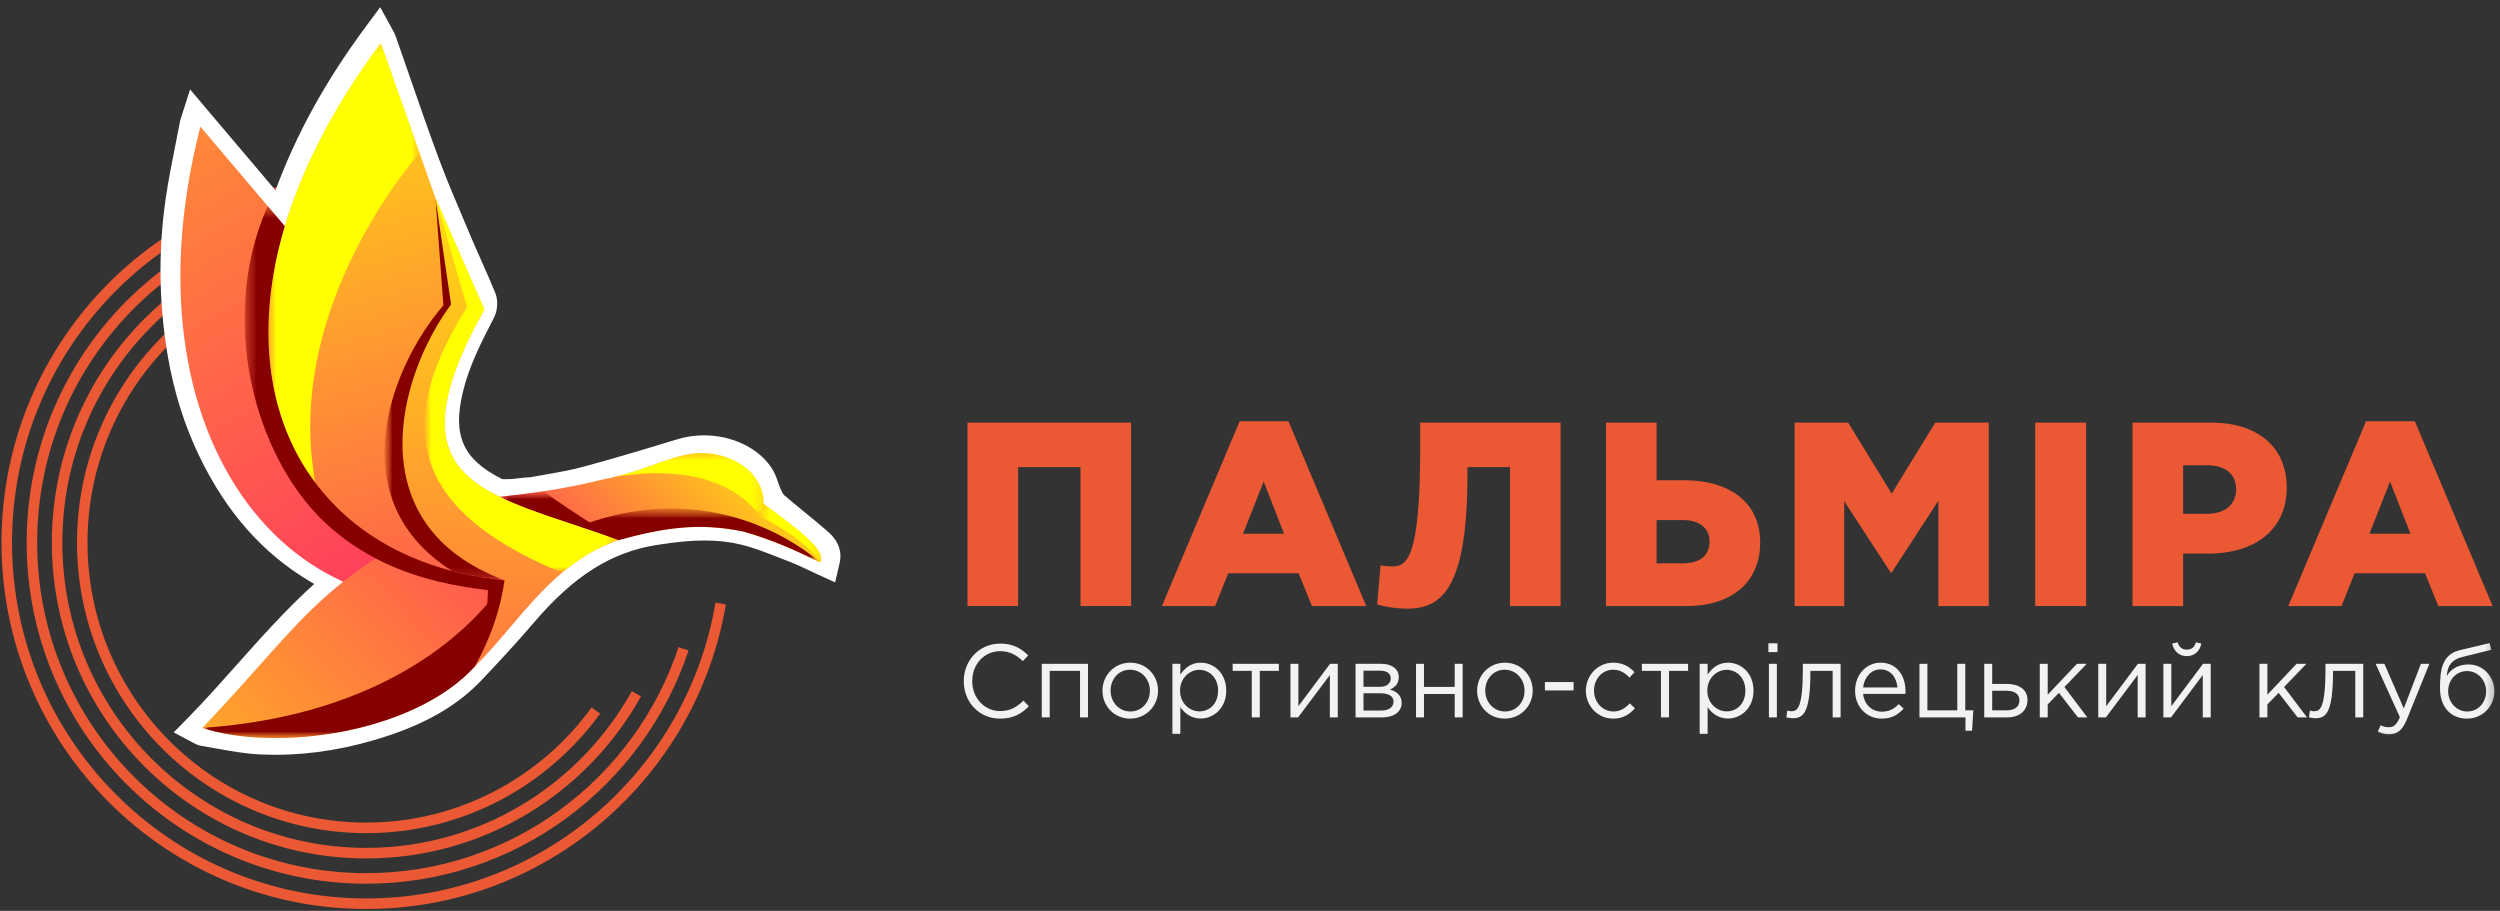 <svg width="258" height="94" viewBox="0 0 258 94" fill="none" xmlns="http://www.w3.org/2000/svg">
<rect x="0" y="0" width="258" height="94" fill="#333333" stroke="none"/>
<g clip-path="url(#clip0_1_1595)">
<path fill-rule="evenodd" clip-rule="evenodd" d="M37.799 92.718C17.608 92.718 1.24 76.276 1.24 55.993C1.24 35.711 17.608 19.269 37.799 19.269V18.179C17.009 18.179 0.155 35.109 0.155 55.993C0.155 76.878 17.009 93.808 37.799 93.808C56.425 93.808 71.891 80.22 74.91 62.373L73.84 62.191C70.908 79.522 55.887 92.718 37.799 92.718ZM37.799 90.109C19.043 90.109 3.837 74.835 3.837 55.993C3.837 37.152 19.043 21.877 37.799 21.877V20.788C18.443 20.788 2.752 36.55 2.752 55.993C2.752 75.437 18.443 91.198 37.799 91.198C53.282 91.198 66.42 81.113 71.058 67.127L70.028 66.782C65.534 80.337 52.802 90.109 37.799 90.109ZM5.349 55.993C5.349 73.996 19.878 88.59 37.799 88.59C49.985 88.59 60.602 81.842 66.149 71.866L65.202 71.334C59.838 80.98 49.576 87.5 37.799 87.5C20.477 87.5 6.434 73.394 6.434 55.993C6.434 38.593 20.477 24.487 37.799 24.487V23.397C19.878 23.397 5.349 37.991 5.349 55.993ZM7.946 55.993C7.946 72.555 21.312 85.981 37.799 85.981C47.718 85.981 56.507 81.121 61.935 73.646L61.058 73.004C55.825 80.21 47.356 84.891 37.799 84.891C21.911 84.891 9.031 71.953 9.031 55.993C9.031 40.033 21.911 27.096 37.799 27.096V26.006C21.312 26.006 7.946 39.432 7.946 55.993Z" fill="#EA5933"/>
<path d="M28.427 77.893C27.869 77.893 27.305 77.879 26.75 77.851C25.287 77.777 23.859 77.519 22.477 77.269C21.909 77.166 21.348 77.065 20.786 76.976C20.431 76.92 20.168 76.778 19.976 76.674L17.928 75.584L19.492 73.985C21.217 72.222 22.879 70.355 24.486 68.548C26.979 65.746 29.54 62.868 32.429 60.263C32.327 60.205 32.227 60.146 32.126 60.087C27.174 57.184 23.398 52.935 20.579 47.1C19.03 43.895 17.927 40.377 17.297 36.643C16.387 31.25 16.324 25.798 17.107 20.441C17.381 18.569 17.755 16.7 18.115 14.893L18.146 14.741C18.293 13.999 18.441 13.257 18.581 12.514C18.602 12.403 18.633 12.284 18.704 12.089L19.617 9.226L21.556 11.523L28.434 19.642C30.548 13.889 33.592 8.365 37.691 2.83L39.237 0.744L40.486 3.022L40.52 3.085C40.634 3.292 40.752 3.506 40.847 3.775C41.317 5.112 41.78 6.451 42.244 7.79C43.208 10.577 44.205 13.458 45.248 16.27C46.069 18.484 47.016 20.712 47.933 22.866L48.637 24.526C48.984 25.348 49.346 26.159 49.707 26.972L49.731 27.028C50.196 28.072 50.676 29.151 51.117 30.239C51.426 30.999 51.365 32.03 50.965 32.805C49.71 35.241 48.412 37.762 47.764 40.469C46.684 44.985 47.785 47.418 51.827 49.445C51.824 49.444 51.825 49.443 51.829 49.443C51.845 49.443 51.926 49.455 52.102 49.455C52.227 49.455 52.354 49.45 52.48 49.445C52.611 49.44 52.733 49.435 52.851 49.433C52.9 49.428 53.096 49.405 53.321 49.379C53.986 49.302 54.444 49.252 54.743 49.252C54.774 49.248 54.828 49.236 54.879 49.226C55.356 49.138 55.828 49.056 56.301 48.973C57.56 48.753 58.863 48.526 60.083 48.198C63.438 47.296 66.787 46.287 69.905 45.332C70.78 45.064 71.703 44.928 72.649 44.928C75.5 44.928 78.145 46.172 79.553 48.175C79.931 48.713 80.129 49.284 80.303 49.788C80.383 50.021 80.464 50.257 80.551 50.444C80.644 50.645 80.797 50.977 80.882 51.064C81.552 51.64 82.244 52.206 82.935 52.771C83.754 53.44 84.589 54.122 85.398 54.832C85.812 55.193 87.069 56.293 86.647 58.114L86.186 60.106L84.334 59.255C84.066 59.132 83.802 59.007 83.539 58.883C82.865 58.564 82.178 58.239 81.507 57.982C81.177 57.855 80.848 57.726 80.519 57.596L80.459 57.572C79.141 57.054 77.78 56.518 76.445 56.196C75.285 55.916 74.063 55.779 72.707 55.779C71.293 55.779 69.757 55.924 67.725 56.248C63.09 56.988 59.216 59.432 55.166 64.172C53.385 66.257 51.511 68.271 49.75 70.137C47.357 72.671 44.292 74.506 40.105 75.91C36.179 77.226 32.251 77.893 28.427 77.893Z" fill="white"/>
<path d="M55.198 60.026L54.605 57.205C54.605 57.205 51.482 56.075 50.943 55.572C50.405 55.07 43.422 55.02 42.572 38.898L20.679 13.071C11.942 47.025 32.369 69.075 55.198 60.026Z" fill="url(#paint0_linear_1_1595)"/>
<mask id="mask0_1_1595" style="mask-type:luminance" maskUnits="userSpaceOnUse" x="-75" y="-38" width="232" height="233">
<path d="M-74.029 -37.48H156.626V194.215H-74.029V-37.48Z" fill="white"/>
</mask>
<g mask="url(#mask0_1_1595)">
<mask id="mask1_1_1595" style="mask-type:luminance" maskUnits="userSpaceOnUse" x="25" y="21" width="25" height="39">
<mask id="mask2_1_1595" style="mask-type:luminance" maskUnits="userSpaceOnUse" x="25" y="21" width="25" height="39">
<path d="M25.239 21.271H49.81V59.998H25.239V21.271Z" fill="white"/>
</mask>
<g mask="url(#mask2_1_1595)">
<path d="M22.138 21.271H49.822V59.998H22.138V21.271Z" fill="black"/>
<mask id="mask3_1_1595" style="mask-type:luminance" maskUnits="userSpaceOnUse" x="22" y="21" width="28" height="39">
<path d="M22.138 21.271H49.823V59.997H22.138V21.271Z" fill="white"/>
</mask>
<g mask="url(#mask3_1_1595)">
<path d="M25.239 59.997H49.81V21.27H25.239V59.997Z" fill="url(#paint1_linear_1_1595)"/>
</g>
</g>
</mask>
<g mask="url(#mask1_1_1595)">
<mask id="mask4_1_1595" style="mask-type:luminance" maskUnits="userSpaceOnUse" x="25" y="21" width="25" height="39">
<path d="M25.239 21.271H49.81V59.998H25.239V21.271Z" fill="white"/>
</mask>
<g mask="url(#mask4_1_1595)">
<path fill-rule="evenodd" clip-rule="evenodd" d="M42.572 38.898L27.629 21.271C22.138 33.596 26.742 48.853 34.987 55.178C38.705 58.031 43.916 59.439 49.583 59.998C49.793 58.62 49.822 57.616 49.806 56.502C49.087 55.806 48.213 54.917 48.038 54.535C47.838 54.1 43.492 51.545 42.837 45.065C42.753 44.232 42.77 43.325 42.872 42.347C42.74 41.288 42.637 40.141 42.572 38.898Z" fill="#870000"/>
</g>
</g>
</g>
<path d="M20.888 75.118C28.453 77.616 42.647 75.712 48.986 68.796L56.516 58.19L51.531 51.271C33.188 58.881 32.315 63.113 20.888 75.118Z" fill="url(#paint2_linear_1_1595)"/>
<mask id="mask5_1_1595" style="mask-type:luminance" maskUnits="userSpaceOnUse" x="-75" y="-38" width="232" height="233">
<path d="M-74.029 -37.48H156.626V194.215H-74.029V-37.48Z" fill="white"/>
</mask>
<g mask="url(#mask5_1_1595)">
<mask id="mask6_1_1595" style="mask-type:luminance" maskUnits="userSpaceOnUse" x="20" y="57" width="37" height="20">
<mask id="mask7_1_1595" style="mask-type:luminance" maskUnits="userSpaceOnUse" x="20" y="57" width="37" height="20">
<path d="M20.889 57.543H56.516V76.168H20.889V57.543Z" fill="white"/>
</mask>
<g mask="url(#mask7_1_1595)">
<path d="M20.889 57.544H56.516V77.617H20.889V57.544Z" fill="black"/>
<mask id="mask8_1_1595" style="mask-type:luminance" maskUnits="userSpaceOnUse" x="20" y="57" width="37" height="21">
<path d="M20.889 57.544H56.516V77.617H20.889V57.544Z" fill="white"/>
</mask>
<g mask="url(#mask8_1_1595)">
<path d="M20.889 76.168H56.516V57.543H20.889V76.168Z" fill="url(#paint3_linear_1_1595)"/>
</g>
</g>
</mask>
<g mask="url(#mask6_1_1595)">
<mask id="mask9_1_1595" style="mask-type:luminance" maskUnits="userSpaceOnUse" x="20" y="57" width="37" height="20">
<path d="M20.889 57.543H56.516V76.168H20.889V57.543Z" fill="white"/>
</mask>
<g mask="url(#mask9_1_1595)">
<path fill-rule="evenodd" clip-rule="evenodd" d="M20.888 75.118C28.453 77.616 42.647 75.712 48.986 68.795L56.516 58.19L56.049 57.543C54.945 57.725 53.632 58.443 52.071 59.884C52.071 59.884 44.559 73.499 20.888 75.118Z" fill="#870000"/>
</g>
</g>
<mask id="mask10_1_1595" style="mask-type:luminance" maskUnits="userSpaceOnUse" x="34" y="51" width="23" height="18">
<mask id="mask11_1_1595" style="mask-type:luminance" maskUnits="userSpaceOnUse" x="34" y="51" width="23" height="18">
<path d="M34.987 51.252H56.516V68.795H34.987V51.252Z" fill="white"/>
</mask>
<g mask="url(#mask11_1_1595)">
<path d="M34.987 51.07H56.516V68.795H34.987V51.07Z" fill="black"/>
<mask id="mask12_1_1595" style="mask-type:luminance" maskUnits="userSpaceOnUse" x="34" y="51" width="23" height="18">
<path d="M34.987 51.07H56.516V68.795H34.987V51.07Z" fill="white"/>
</mask>
<g mask="url(#mask12_1_1595)">
<path d="M34.987 68.795H56.516V51.252H34.987V68.795Z" fill="url(#paint4_linear_1_1595)"/>
</g>
</g>
</mask>
<g mask="url(#mask10_1_1595)">
<mask id="mask13_1_1595" style="mask-type:luminance" maskUnits="userSpaceOnUse" x="34" y="51" width="23" height="18">
<path d="M34.987 51.252H56.516V68.795H34.987V51.252Z" fill="white"/>
</mask>
<g mask="url(#mask13_1_1595)">
<path fill-rule="evenodd" clip-rule="evenodd" d="M51.531 51.271C45.677 51.07 39.912 52.516 34.986 55.178C38.524 57.933 42.912 60.047 50.35 60.903C50.352 64.428 48.987 68.793 48.986 68.795L56.515 58.189L51.531 51.271Z" fill="#870000"/>
</g>
</g>
</g>
<path d="M52.071 59.884C52.281 58.506 52.31 57.502 52.294 56.389C51.575 55.693 50.701 54.804 50.526 54.422C50.327 53.987 45.98 51.432 45.325 44.952C44.97 41.439 46.398 36.632 48.565 30.706L39.297 4.459C18.578 32.242 27.329 57.446 52.071 59.884Z" fill="url(#paint5_linear_1_1595)"/>
<mask id="mask14_1_1595" style="mask-type:luminance" maskUnits="userSpaceOnUse" x="0" y="0" width="88" height="94">
<path d="M0 0H87.237V94H0V0Z" fill="white"/>
</mask>
<g mask="url(#mask14_1_1595)">
<mask id="mask15_1_1595" style="mask-type:luminance" maskUnits="userSpaceOnUse" x="27" y="4" width="17" height="46">
<mask id="mask16_1_1595" style="mask-type:luminance" maskUnits="userSpaceOnUse" x="27" y="4" width="17" height="46">
<path d="M27.704 4.459H43.299V49.819H27.704V4.459Z" fill="white"/>
</mask>
<g mask="url(#mask16_1_1595)">
<path d="M24.817 4.459H43.298V49.819H24.817V4.459Z" fill="black"/>
<mask id="mask17_1_1595" style="mask-type:luminance" maskUnits="userSpaceOnUse" x="24" y="4" width="20" height="46">
<path d="M24.817 4.459H43.298V49.819H24.817V4.459Z" fill="white"/>
</mask>
<g mask="url(#mask17_1_1595)">
<path d="M27.704 49.819H43.298V4.459H27.704V49.819Z" fill="url(#paint6_linear_1_1595)"/>
</g>
</g>
</mask>
<g mask="url(#mask15_1_1595)">
<mask id="mask18_1_1595" style="mask-type:luminance" maskUnits="userSpaceOnUse" x="27" y="4" width="17" height="46">
<path d="M27.704 4.459H43.299V49.819H27.704V4.459Z" fill="white"/>
</mask>
<g mask="url(#mask18_1_1595)">
<path fill-rule="evenodd" clip-rule="evenodd" d="M43.299 15.794L39.297 4.459C25.829 22.517 24.817 39.483 32.549 49.819C29.134 31.526 43.299 15.794 43.299 15.794Z" fill="#FFFF00"/>
</g>
</g>
<mask id="mask19_1_1595" style="mask-type:luminance" maskUnits="userSpaceOnUse" x="39" y="20" width="14" height="40">
<mask id="mask20_1_1595" style="mask-type:luminance" maskUnits="userSpaceOnUse" x="39" y="20" width="14" height="40">
<path d="M39.683 20.427H52.298V59.884H39.683V20.427Z" fill="white"/>
</mask>
<g mask="url(#mask20_1_1595)">
<path d="M35.146 20.427H52.31V59.884H35.146V20.427Z" fill="black"/>
<mask id="mask21_1_1595" style="mask-type:luminance" maskUnits="userSpaceOnUse" x="35" y="20" width="18" height="40">
<path d="M35.146 20.427H52.31V59.884H35.146V20.427Z" fill="white"/>
</mask>
<g mask="url(#mask21_1_1595)">
<path d="M39.683 59.884H52.297V20.427H39.683V59.884Z" fill="url(#paint7_linear_1_1595)"/>
</g>
</g>
</mask>
<g mask="url(#mask19_1_1595)">
<mask id="mask22_1_1595" style="mask-type:luminance" maskUnits="userSpaceOnUse" x="39" y="20" width="14" height="40">
<path d="M39.683 20.427H52.298V59.884H39.683V20.427Z" fill="white"/>
</mask>
<g mask="url(#mask22_1_1595)">
<path fill-rule="evenodd" clip-rule="evenodd" d="M48.565 30.706L44.935 20.427L45.759 31.509C40.095 38.073 35.146 51.698 46.674 58.931C48.375 59.376 50.176 59.697 52.071 59.884C52.282 58.507 52.31 57.502 52.294 56.389C51.575 55.693 50.701 54.803 50.526 54.421C50.387 54.118 48.228 52.781 46.713 49.798C43.726 47.053 43.075 43.273 46.592 36.557C47.127 34.752 47.8 32.799 48.565 30.706Z" fill="#870000"/>
</g>
</g>
</g>
<path d="M46.552 31.421C41.025 38.844 36.887 54.23 52.071 59.884C51.701 62.5 50.816 65.549 48.986 68.796C51.342 66.497 53.422 63.633 55.879 61.097C58.059 58.848 60.536 56.859 63.768 55.755C63.769 55.743 63.771 55.731 63.773 55.719C50.446 50.876 39.713 50.306 49.983 31.934L44.933 20.41L46.552 31.421Z" fill="url(#paint8_linear_1_1595)"/>
<path d="M76.674 52.704C76.339 53.126 76.052 53.76 76.746 54.86C79.492 55.642 82.18 56.794 84.644 58.058C85.17 57.052 83.824 55.646 78.813 52.004C77.575 52.008 77.074 52.199 76.674 52.704Z" fill="url(#paint9_linear_1_1595)"/>
<mask id="mask23_1_1595" style="mask-type:luminance" maskUnits="userSpaceOnUse" x="0" y="0" width="88" height="94">
<path d="M0 0H87.237V94H0V0Z" fill="white"/>
</mask>
<g mask="url(#mask23_1_1595)">
<mask id="mask24_1_1595" style="mask-type:luminance" maskUnits="userSpaceOnUse" x="78" y="52" width="7" height="7">
<mask id="mask25_1_1595" style="mask-type:luminance" maskUnits="userSpaceOnUse" x="78" y="52" width="7" height="7">
<path d="M78.401 52.004H84.75V58.058H78.401V52.004Z" fill="white"/>
</mask>
<g mask="url(#mask25_1_1595)">
<path d="M78.4 52.004H85.17V58.058H78.4V52.004Z" fill="black"/>
<mask id="mask26_1_1595" style="mask-type:luminance" maskUnits="userSpaceOnUse" x="78" y="52" width="8" height="7">
<path d="M78.4 52.004H85.17V58.058H78.4V52.004Z" fill="white"/>
</mask>
<g mask="url(#mask26_1_1595)">
<path d="M78.4 58.058H84.75V52.004H78.4V58.058Z" fill="url(#paint10_linear_1_1595)"/>
</g>
</g>
</mask>
<g mask="url(#mask24_1_1595)">
<mask id="mask27_1_1595" style="mask-type:luminance" maskUnits="userSpaceOnUse" x="78" y="52" width="7" height="7">
<path d="M78.401 52.004H84.75V58.058H78.401V52.004Z" fill="white"/>
</mask>
<g mask="url(#mask27_1_1595)">
<path fill-rule="evenodd" clip-rule="evenodd" d="M78.813 52.004C83.824 55.646 85.17 57.053 84.644 58.059C83.224 55.591 78.401 53.276 78.401 53.276C78.611 52.892 78.748 52.468 78.813 52.004Z" fill="#FFFF00"/>
</g>
</g>
</g>
<path d="M70.901 46.9C68.362 47.437 66.126 48.729 62.156 49.492C58.912 50.295 55.673 50.84 51.547 51.269C54.77 52.85 59.08 54.018 63.709 55.696C63.73 55.704 63.752 55.712 63.773 55.719L63.768 55.755L63.809 55.739C68.359 54.505 71.988 53.874 76.746 54.86C77.956 54.19 78.642 53.236 78.813 52.004C78.813 48.736 75.532 46.75 72.371 46.75C71.874 46.75 71.38 46.799 70.901 46.9Z" fill="url(#paint11_linear_1_1595)"/>
<mask id="mask28_1_1595" style="mask-type:luminance" maskUnits="userSpaceOnUse" x="59" y="52" width="26" height="7">
<mask id="mask29_1_1595" style="mask-type:luminance" maskUnits="userSpaceOnUse" x="59" y="52" width="26" height="7">
<path d="M59.737 52.478H84.644V58.058H59.737V52.478Z" fill="white"/>
</mask>
<g mask="url(#mask29_1_1595)">
<path d="M59.737 51.446H84.644V58.058H59.737V51.446Z" fill="black"/>
<mask id="mask30_1_1595" style="mask-type:luminance" maskUnits="userSpaceOnUse" x="59" y="51" width="26" height="8">
<path d="M59.737 51.446H84.644V58.058H59.737V51.446Z" fill="white"/>
</mask>
<g mask="url(#mask30_1_1595)">
<path d="M59.737 58.058H84.644V52.478H59.737V58.058Z" fill="url(#paint12_linear_1_1595)"/>
</g>
</g>
</mask>
<g mask="url(#mask28_1_1595)">
<mask id="mask31_1_1595" style="mask-type:luminance" maskUnits="userSpaceOnUse" x="59" y="52" width="26" height="7">
<path d="M59.737 52.478H84.644V58.058H59.737V52.478Z" fill="white"/>
</mask>
<g mask="url(#mask31_1_1595)">
<path fill-rule="evenodd" clip-rule="evenodd" d="M84.644 58.059C82.18 56.794 79.492 55.642 76.746 54.86C71.988 53.873 68.359 54.505 63.809 55.739L63.768 55.755L63.773 55.72C63.752 55.712 63.73 55.704 63.709 55.696C62.351 55.204 61.02 54.755 59.736 54.328C67.217 51.446 73.458 52.394 77.823 54.054L77.822 54.054C82.16 55.705 84.644 58.059 84.644 58.059Z" fill="#870000"/>
</g>
</g>
<mask id="mask32_1_1595" style="mask-type:luminance" maskUnits="userSpaceOnUse" x="51" y="50" width="13" height="6">
<mask id="mask33_1_1595" style="mask-type:luminance" maskUnits="userSpaceOnUse" x="51" y="50" width="13" height="6">
<path d="M51.547 50.697H63.782V55.755H51.547V50.697Z" fill="white"/>
</mask>
<g mask="url(#mask33_1_1595)">
<path d="M51.546 50.697H63.782V55.755H51.546V50.697Z" fill="black"/>
<mask id="mask34_1_1595" style="mask-type:luminance" maskUnits="userSpaceOnUse" x="51" y="50" width="13" height="6">
<path d="M51.547 50.697H63.782V55.754H51.547V50.697Z" fill="white"/>
</mask>
<g mask="url(#mask34_1_1595)">
<path d="M51.547 55.754H63.782V50.696H51.547V55.754Z" fill="url(#paint13_linear_1_1595)"/>
</g>
</g>
</mask>
<g mask="url(#mask32_1_1595)">
<mask id="mask35_1_1595" style="mask-type:luminance" maskUnits="userSpaceOnUse" x="51" y="50" width="13" height="6">
<path d="M51.547 50.697H63.782V55.755H51.547V50.697Z" fill="white"/>
</mask>
<g mask="url(#mask35_1_1595)">
<path fill-rule="evenodd" clip-rule="evenodd" d="M63.773 55.72C63.773 55.72 59.339 53.087 56.083 50.697C54.673 50.911 53.179 51.099 51.547 51.269C54.769 52.851 59.08 54.017 63.709 55.696C63.73 55.704 63.752 55.712 63.773 55.72ZM63.783 55.749L63.773 55.72L63.767 55.755L63.783 55.749Z" fill="#870000"/>
</g>
</g>
<mask id="mask36_1_1595" style="mask-type:luminance" maskUnits="userSpaceOnUse" x="63" y="46" width="16" height="8">
<mask id="mask37_1_1595" style="mask-type:luminance" maskUnits="userSpaceOnUse" x="63" y="46" width="16" height="8">
<path d="M63.307 46.75H78.813V53.276H63.307V46.75Z" fill="white"/>
</mask>
<g mask="url(#mask37_1_1595)">
<path d="M63.307 46.156H78.813V53.276H63.307V46.156Z" fill="black"/>
<mask id="mask38_1_1595" style="mask-type:luminance" maskUnits="userSpaceOnUse" x="63" y="46" width="16" height="8">
<path d="M63.307 46.156H78.813V53.276H63.307V46.156Z" fill="white"/>
</mask>
<g mask="url(#mask38_1_1595)">
<path d="M63.307 53.276H78.813V46.75H63.307V53.276Z" fill="url(#paint14_linear_1_1595)"/>
</g>
</g>
</mask>
<g mask="url(#mask36_1_1595)">
<mask id="mask39_1_1595" style="mask-type:luminance" maskUnits="userSpaceOnUse" x="63" y="46" width="16" height="8">
<path d="M63.307 46.75H78.813V53.276H63.307V46.75Z" fill="white"/>
</mask>
<g mask="url(#mask39_1_1595)">
<path fill-rule="evenodd" clip-rule="evenodd" d="M78.401 53.276C78.4 53.275 75.07 47.222 63.309 49.246L63.308 49.246C66.581 48.475 68.618 47.383 70.901 46.9C74.418 46.157 78.813 48.222 78.813 52.004C78.749 52.468 78.611 52.892 78.401 53.276Z" fill="#FFFF00"/>
</g>
</g>
<mask id="mask40_1_1595" style="mask-type:luminance" maskUnits="userSpaceOnUse" x="43" y="20" width="21" height="40">
<mask id="mask41_1_1595" style="mask-type:luminance" maskUnits="userSpaceOnUse" x="43" y="20" width="21" height="40">
<path d="M43.812 20.98H63.773V59.11H43.812V20.98Z" fill="white"/>
</mask>
<g mask="url(#mask41_1_1595)">
<path d="M39.343 20.981H63.773V59.11H39.343V20.981Z" fill="black"/>
<mask id="mask42_1_1595" style="mask-type:luminance" maskUnits="userSpaceOnUse" x="39" y="20" width="25" height="40">
<path d="M39.343 20.981H63.773V59.11H39.343V20.981Z" fill="white"/>
</mask>
<g mask="url(#mask42_1_1595)">
<path d="M43.812 59.11H63.773V20.981H43.812V59.11Z" fill="url(#paint15_linear_1_1595)"/>
</g>
</g>
</mask>
<g mask="url(#mask40_1_1595)">
<mask id="mask43_1_1595" style="mask-type:luminance" maskUnits="userSpaceOnUse" x="43" y="20" width="21" height="40">
<path d="M43.812 20.98H63.773V59.11H43.812V20.98Z" fill="white"/>
</mask>
<g mask="url(#mask43_1_1595)">
<path fill-rule="evenodd" clip-rule="evenodd" d="M49.983 31.934L45.183 20.981C45.172 20.996 45.157 21.01 45.146 21.025L48.201 31.709C39.343 45.665 44.544 53.506 57.958 59.095L57.993 59.11C59.658 57.706 61.532 56.519 63.767 55.755C63.769 55.743 63.771 55.731 63.773 55.72C50.446 50.877 39.712 50.307 49.983 31.934Z" fill="#FFFF00"/>
</g>
</g>
<path d="M99.847 43.61H116.73V62.543H111.506V48.208H105.071V62.543H99.847V43.61Z" fill="#EA5933"/>
<path d="M132.51 55.078L130.41 49.696L128.283 55.078H132.51ZM127.933 43.474H132.968L140.992 62.543H135.391L134.018 59.162H126.747L125.402 62.543H119.909L127.933 43.474Z" fill="#EA5933"/>
<mask id="mask44_1_1595" style="mask-type:luminance" maskUnits="userSpaceOnUse" x="99" y="42" width="163" height="37">
<path d="M99.302 42.812H261.712V78.178H99.302V42.812Z" fill="white"/>
</mask>
<g mask="url(#mask44_1_1595)">
<path d="M142.123 62.381L142.473 58.351C142.716 58.405 143.443 58.459 143.685 58.459C145.165 58.459 146.566 57.702 146.566 46.234V43.61H161.053V62.543H155.829V48.208H151.44V48.938C151.44 60.487 148.909 62.814 145.246 62.814C143.873 62.814 142.527 62.516 142.123 62.381Z" fill="#EA5933"/>
<path d="M173.682 58.135C175.405 58.135 176.428 57.35 176.428 55.862C176.428 54.537 175.405 53.672 173.708 53.672H170.962V58.135H173.682ZM165.738 43.61H170.962V49.561H173.816C178.34 49.561 181.652 51.724 181.652 55.998C181.652 60.082 178.69 62.544 174.086 62.544H165.738V43.61Z" fill="#EA5933"/>
<path d="M185.206 43.61H190.726L195.223 50.94L199.72 43.61H205.239V62.543H200.043V51.67L195.223 59.081H195.115L190.323 51.724V62.543H185.206V43.61Z" fill="#EA5933"/>
<path d="M210.034 43.61H215.284V62.543H210.034V43.61Z" fill="#EA5933"/>
<path d="M227.778 53.023C229.636 53.023 230.767 52.049 230.767 50.507C230.767 48.884 229.636 48.018 227.751 48.018H225.301V53.023H227.778ZM220.077 43.61H228.155C232.921 43.61 235.991 46.071 235.991 50.318C235.991 54.781 232.571 57.134 227.885 57.134H225.301V62.544H220.077V43.61Z" fill="#EA5933"/>
<path d="M248.755 55.078L246.654 49.696L244.527 55.078H248.755ZM244.177 43.474H249.213L257.236 62.543H251.636L250.262 59.162H242.992L241.646 62.543H236.153L244.177 43.474Z" fill="#EA5933"/>
</g>
<mask id="mask45_1_1595" style="mask-type:luminance" maskUnits="userSpaceOnUse" x="99" y="43" width="159" height="34">
<path d="M99 43H257.698V76.505H99V43Z" fill="white"/>
</mask>
<g mask="url(#mask45_1_1595)">
<path d="M99.46 70.291C99.46 68.174 101.036 66.42 103.229 66.42C104.58 66.42 105.368 66.923 106.114 67.629L105.56 68.228C104.932 67.629 104.229 67.201 103.218 67.201C101.568 67.201 100.333 68.549 100.333 70.291C100.333 72.024 101.579 73.382 103.218 73.382C104.24 73.382 104.911 72.986 105.624 72.302L106.178 72.89C105.4 73.681 104.549 74.162 103.197 74.162C101.047 74.162 99.46 72.462 99.46 70.291Z" fill="#F2F2F2"/>
<path d="M107.511 68.506H112.28V74.034H111.46V69.233H108.331V74.034H107.511V68.506Z" fill="#F2F2F2"/>
<path d="M118.669 71.275C118.669 70.088 117.786 69.115 116.625 69.115C115.433 69.115 114.613 70.088 114.613 71.275C114.613 72.462 115.487 73.424 116.646 73.424C117.839 73.424 118.669 72.462 118.669 71.275ZM113.773 71.275C113.773 69.714 114.986 68.388 116.646 68.388C118.297 68.388 119.511 69.693 119.511 71.275C119.511 72.837 118.286 74.162 116.625 74.162C114.976 74.162 113.773 72.858 113.773 71.275Z" fill="#F2F2F2"/>
<path d="M125.708 71.265C125.708 69.96 124.814 69.126 123.771 69.126C122.749 69.126 121.78 69.992 121.78 71.275C121.78 72.558 122.749 73.414 123.771 73.414C124.835 73.414 125.708 72.623 125.708 71.265ZM120.992 68.506H121.811V69.618C122.259 68.955 122.908 68.388 123.919 68.388C125.239 68.388 126.549 69.436 126.549 71.275C126.549 73.082 125.25 74.151 123.919 74.151C122.897 74.151 122.238 73.595 121.811 72.976V75.745H120.992V68.506Z" fill="#F2F2F2"/>
<path d="M129.181 69.233H127.211V68.506H131.98V69.233H130.011V74.034H129.181V69.233Z" fill="#F2F2F2"/>
<path d="M133.174 68.506H133.994V72.879L137.262 68.506H138.06V74.034H137.241V69.661L133.962 74.034H133.174V68.506Z" fill="#F2F2F2"/>
<path d="M142.544 73.328C143.332 73.328 143.811 72.976 143.811 72.398C143.811 71.864 143.332 71.543 142.438 71.543H140.713V73.328H142.544ZM142.406 70.879C143.066 70.879 143.524 70.57 143.524 69.992C143.524 69.532 143.141 69.212 142.427 69.212H140.713V70.879H142.406ZM139.894 68.506H142.555C143.651 68.506 144.354 69.051 144.354 69.885C144.354 70.612 143.896 70.965 143.438 71.158C144.098 71.339 144.652 71.746 144.652 72.526C144.652 73.456 143.864 74.034 142.65 74.034H139.894V68.506Z" fill="#F2F2F2"/>
<path d="M146.134 68.506H146.953V70.89H150.125V68.506H150.945V74.034H150.125V71.618H146.953V74.034H146.134V68.506Z" fill="#F2F2F2"/>
<path d="M157.334 71.275C157.334 70.088 156.451 69.115 155.29 69.115C154.098 69.115 153.278 70.088 153.278 71.275C153.278 72.462 154.152 73.424 155.311 73.424C156.504 73.424 157.334 72.462 157.334 71.275ZM152.438 71.275C152.438 69.714 153.651 68.388 155.311 68.388C156.962 68.388 158.176 69.693 158.176 71.275C158.176 72.837 156.951 74.162 155.29 74.162C153.641 74.162 152.438 72.858 152.438 71.275Z" fill="#F2F2F2"/>
<path d="M159.434 70.388H162.393V71.254H159.434V70.388Z" fill="#F2F2F2"/>
<path d="M163.661 71.275C163.661 69.714 164.875 68.388 166.482 68.388C167.525 68.388 168.174 68.826 168.685 69.372L168.164 69.928C167.727 69.468 167.216 69.115 166.472 69.115C165.354 69.115 164.502 70.067 164.502 71.275C164.502 72.472 165.375 73.424 166.524 73.424C167.227 73.424 167.749 73.06 168.185 72.59L168.728 73.093C168.174 73.713 167.515 74.162 166.482 74.162C164.875 74.162 163.661 72.847 163.661 71.275Z" fill="#F2F2F2"/>
<path d="M171.413 69.233H169.443V68.506H174.212V69.233H172.243V74.034H171.413V69.233Z" fill="#F2F2F2"/>
<path d="M180.123 71.265C180.123 69.96 179.229 69.126 178.185 69.126C177.163 69.126 176.195 69.992 176.195 71.275C176.195 72.558 177.163 73.414 178.185 73.414C179.25 73.414 180.123 72.623 180.123 71.265ZM175.407 68.506H176.226V69.618C176.674 68.955 177.323 68.388 178.334 68.388C179.654 68.388 180.963 69.436 180.963 71.275C180.963 73.082 179.665 74.151 178.334 74.151C177.312 74.151 176.652 73.595 176.226 72.976V75.745H175.407V68.506Z" fill="#F2F2F2"/>
<path d="M182.552 68.506H183.372V74.034H182.552V68.506ZM182.499 66.389H183.436V67.297H182.499V66.389Z" fill="#F2F2F2"/>
<path d="M184.352 74.034L184.448 73.328C184.554 73.36 184.746 73.403 184.841 73.403C185.501 73.403 186.055 73.115 186.055 68.966V68.506H189.95V74.034H189.131V69.233H186.832V69.361C186.832 73.671 186.055 74.12 185.012 74.12C184.831 74.12 184.521 74.076 184.352 74.034Z" fill="#F2F2F2"/>
<path d="M195.819 70.944C195.723 69.938 195.148 69.083 194.062 69.083C193.115 69.083 192.391 69.875 192.274 70.944H195.819ZM191.444 71.275C191.444 69.671 192.561 68.388 194.083 68.388C195.712 68.388 196.649 69.693 196.649 71.318C196.649 71.393 196.649 71.478 196.638 71.607H192.274C192.391 72.772 193.242 73.446 194.211 73.446C194.967 73.446 195.499 73.135 195.946 72.665L196.457 73.125C195.903 73.745 195.233 74.162 194.19 74.162C192.678 74.162 191.444 72.997 191.444 71.275Z" fill="#F2F2F2"/>
<path d="M202.836 74.034H198.088V68.506H198.908V73.307H201.994V68.506H202.815V73.307H203.644L203.517 75.413H202.836V74.034Z" fill="#F2F2F2"/>
<path d="M207.085 73.307C207.905 73.307 208.405 72.954 208.405 72.259C208.405 71.617 207.894 71.286 207.053 71.286H205.595V73.307H207.085ZM204.775 68.506H205.595V70.58H207.064C208.256 70.58 209.235 71.072 209.235 72.237C209.235 73.339 208.416 74.034 207.16 74.034H204.775V68.506Z" fill="#F2F2F2"/>
<path d="M210.504 68.506H211.324V71.692L214.336 68.506H215.348L213.048 70.901L215.411 74.034H214.443L212.484 71.5L211.324 72.697V74.034H210.504V68.506Z" fill="#F2F2F2"/>
<path d="M216.542 68.506H217.361V72.879L220.629 68.506H221.427V74.034H220.608V69.661L217.329 74.034H216.542V68.506Z" fill="#F2F2F2"/>
<path d="M224.176 66.41L224.74 66.292C224.868 66.752 225.156 67.041 225.677 67.041C226.199 67.041 226.486 66.752 226.614 66.292L227.178 66.41C227.05 67.169 226.475 67.715 225.677 67.715C224.879 67.715 224.304 67.169 224.176 66.41ZM223.261 68.506H224.08V72.879L227.349 68.506H228.147V74.034H227.327V69.661L224.049 74.034H223.261V68.506Z" fill="#F2F2F2"/>
<path d="M233.175 68.506H233.994V71.692L237.007 68.506H238.018L235.718 70.901L238.082 74.034H237.114L235.154 71.5L233.994 72.697V74.034H233.175V68.506Z" fill="#F2F2F2"/>
<path d="M238.286 74.034L238.382 73.328C238.489 73.36 238.68 73.403 238.776 73.403C239.436 73.403 239.99 73.115 239.99 68.966V68.506H243.885V74.034H243.066V69.233H240.766V69.361C240.766 73.671 239.99 74.12 238.946 74.12C238.765 74.12 238.456 74.076 238.286 74.034Z" fill="#F2F2F2"/>
<path d="M245.399 75.499L245.676 74.847C245.942 74.986 246.187 75.05 246.538 75.05C247.028 75.05 247.336 74.793 247.667 74.012L245.165 68.506H246.07L248.071 73.114L249.838 68.506H250.711L248.401 74.216C247.933 75.36 247.4 75.777 246.57 75.777C246.112 75.777 245.772 75.68 245.399 75.499Z" fill="#F2F2F2"/>
<path d="M256.568 71.339C256.568 70.184 255.706 69.254 254.599 69.254C253.46 69.254 252.651 70.184 252.651 71.339C252.651 72.494 253.513 73.424 254.62 73.424C255.759 73.424 256.568 72.494 256.568 71.339ZM251.81 71.051C251.81 69.265 251.948 67.554 253.864 67.094L256.93 66.367L257.09 67.062L254.109 67.8C252.97 68.089 252.587 68.709 252.502 69.768C252.885 69.115 253.609 68.57 254.779 68.57C256.217 68.57 257.42 69.8 257.42 71.318C257.42 72.858 256.227 74.162 254.599 74.162C252.927 74.162 251.81 72.975 251.81 71.051Z" fill="#F2F2F2"/>
</g>
</g>
<defs>
<linearGradient id="paint0_linear_1_1595" x1="50.411" y1="70.374" x2="-22.086" y2="-54.631" gradientUnits="userSpaceOnUse">
<stop stop-color="#FF2966"/>
<stop offset="1" stop-color="#FFFF00"/>
<stop offset="1" stop-color="#FFFF00"/>
</linearGradient>
<linearGradient id="paint1_linear_1_1595" x1="73.351" y1="174.939" x2="28.308" y2="7.597" gradientUnits="userSpaceOnUse">
<stop stop-color="white"/>
<stop offset="1" stop-color="#1D1D1B"/>
</linearGradient>
<linearGradient id="paint2_linear_1_1595" x1="62.029" y1="41.981" x2="-3.338" y2="104.36" gradientUnits="userSpaceOnUse">
<stop stop-color="#FF2966"/>
<stop offset="1" stop-color="#FFFF00"/>
<stop offset="1" stop-color="#FFFF00"/>
</linearGradient>
<linearGradient id="paint3_linear_1_1595" x1="167.785" y1="-29.659" x2="7.328" y2="89.239" gradientUnits="userSpaceOnUse">
<stop stop-color="white"/>
<stop offset="1" stop-color="#1D1D1B"/>
</linearGradient>
<linearGradient id="paint4_linear_1_1595" x1="45.751" y1="149.197" x2="45.751" y2="45.354" gradientUnits="userSpaceOnUse">
<stop stop-color="white"/>
<stop offset="1" stop-color="#1D1D1B"/>
</linearGradient>
<linearGradient id="paint5_linear_1_1595" x1="49.907" y1="86.394" x2="24.134" y2="-9.363" gradientUnits="userSpaceOnUse">
<stop stop-color="#FF2966"/>
<stop offset="1" stop-color="#FFFF00"/>
<stop offset="1" stop-color="#FFFF00"/>
</linearGradient>
<linearGradient id="paint6_linear_1_1595" x1="35.501" y1="-203.178" x2="35.501" y2="49.347" gradientUnits="userSpaceOnUse">
<stop stop-color="white"/>
<stop offset="1" stop-color="#1D1D1B"/>
</linearGradient>
<linearGradient id="paint7_linear_1_1595" x1="76.77" y1="155.555" x2="39.735" y2="17.95" gradientUnits="userSpaceOnUse">
<stop stop-color="white"/>
<stop offset="1" stop-color="#1D1D1B"/>
</linearGradient>
<linearGradient id="paint8_linear_1_1595" x1="50.33" y1="108.857" x2="50.33" y2="3.025" gradientUnits="userSpaceOnUse">
<stop stop-color="#FF2966"/>
<stop offset="1" stop-color="#FFFF00"/>
<stop offset="1" stop-color="#FFFF00"/>
</linearGradient>
<linearGradient id="paint9_linear_1_1595" x1="63.173" y1="73.48" x2="87.287" y2="48.197" gradientUnits="userSpaceOnUse">
<stop stop-color="#FF2966"/>
<stop offset="1" stop-color="#FFFF00"/>
<stop offset="1" stop-color="#FFFF00"/>
</linearGradient>
<linearGradient id="paint10_linear_1_1595" x1="96.45" y1="-0.733" x2="80.06" y2="60.16" gradientUnits="userSpaceOnUse">
<stop stop-color="white"/>
<stop offset="1" stop-color="#1D1D1B"/>
</linearGradient>
<linearGradient id="paint11_linear_1_1595" x1="53.509" y1="62.679" x2="77.652" y2="38.644" gradientUnits="userSpaceOnUse">
<stop stop-color="#FF2966"/>
<stop offset="1" stop-color="#FFFF00"/>
<stop offset="1" stop-color="#FFFF00"/>
</linearGradient>
<linearGradient id="paint12_linear_1_1595" x1="-66.93" y1="55.268" x2="89.603" y2="55.268" gradientUnits="userSpaceOnUse">
<stop stop-color="white"/>
<stop offset="1" stop-color="#1D1D1B"/>
</linearGradient>
<linearGradient id="paint13_linear_1_1595" x1="77.446" y1="87.643" x2="54.039" y2="47.282" gradientUnits="userSpaceOnUse">
<stop stop-color="white"/>
<stop offset="1" stop-color="#1D1D1B"/>
</linearGradient>
<linearGradient id="paint14_linear_1_1595" x1="85.391" y1="-3.708" x2="69.001" y2="57.181" gradientUnits="userSpaceOnUse">
<stop stop-color="white"/>
<stop offset="1" stop-color="#1D1D1B"/>
</linearGradient>
<linearGradient id="paint15_linear_1_1595" x1="53.792" y1="-93.146" x2="53.792" y2="76.477" gradientUnits="userSpaceOnUse">
<stop stop-color="white"/>
<stop offset="1" stop-color="#1D1D1B"/>
</linearGradient>
<clipPath id="clip0_1_1595">
<rect width="258" height="94" fill="white"/>
</clipPath>
</defs>
</svg>
